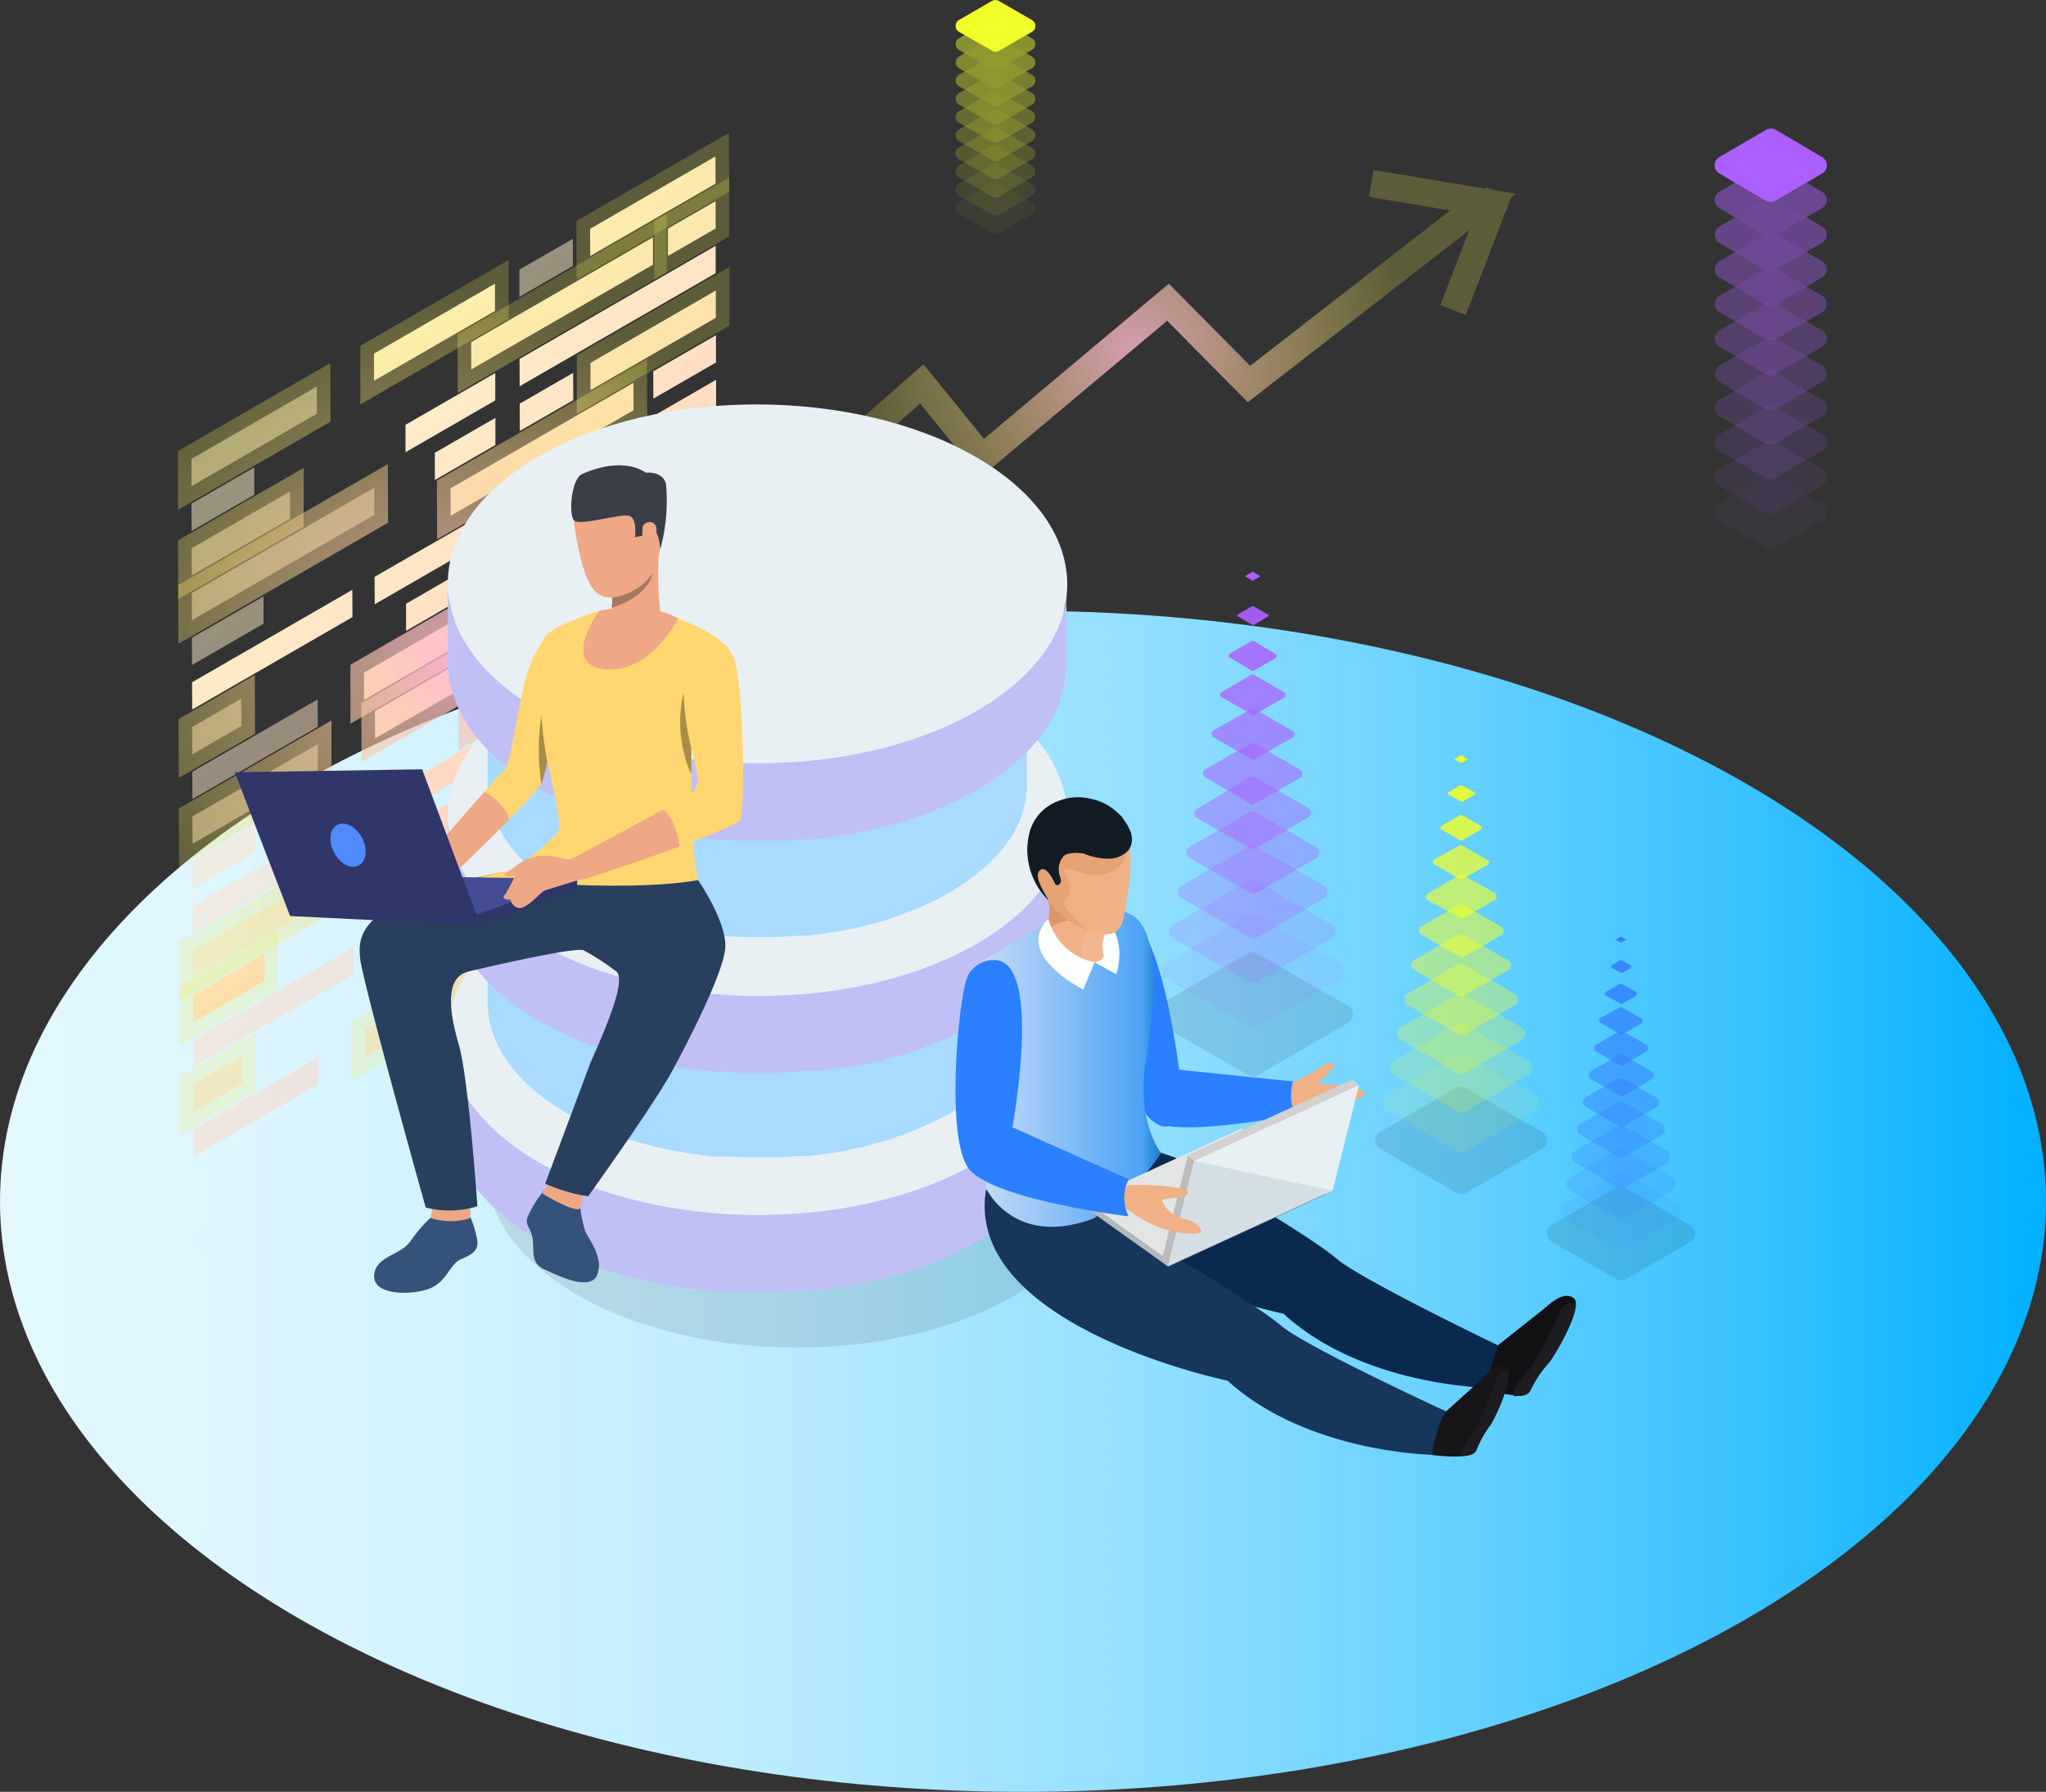<svg xmlns="http://www.w3.org/2000/svg" xmlns:xlink="http://www.w3.org/1999/xlink" viewBox="0 0 150 131.39"><rect x="0" y="0" width="150" height="131.39" fill="#333333" stroke="none"/><defs><style>.cls-1,.cls-2,.cls-73{fill:none;}.cls-2,.cls-73{stroke-width:2px;}.cls-2{stroke:url(#radial-gradient);}.cls-3{fill:url(#linear-gradient);}.cls-34,.cls-4{opacity:0.5;}.cls-5{opacity:0;}.cls-6{fill:#ab5fff;}.cls-7{opacity:0.09;}.cls-8{opacity:0.18;}.cls-9{opacity:0.27;}.cls-10{opacity:0.36;}.cls-11{opacity:0.45;}.cls-12{opacity:0.55;}.cls-13{opacity:0.64;}.cls-14{opacity:0.73;}.cls-15{opacity:0.82;}.cls-16{opacity:0.91;}.cls-17{fill:#f0ff2a;}.cls-18{fill:url(#linear-gradient-2);}.cls-19{fill:url(#linear-gradient-3);}.cls-20{fill:url(#linear-gradient-4);}.cls-21{fill:url(#linear-gradient-5);}.cls-22{fill:url(#linear-gradient-6);}.cls-23{fill:url(#linear-gradient-7);}.cls-24{fill:url(#linear-gradient-8);}.cls-25{fill:url(#linear-gradient-9);}.cls-26{fill:url(#linear-gradient-10);}.cls-27{fill:url(#linear-gradient-11);}.cls-28{fill:url(#linear-gradient-12);}.cls-29{fill:url(#linear-gradient-13);}.cls-30{fill:url(#linear-gradient-14);}.cls-31{fill:url(#linear-gradient-15);}.cls-32{fill:url(#linear-gradient-16);}.cls-33{fill:url(#linear-gradient-17);}.cls-34,.cls-80{isolation:isolate;}.cls-35{fill:url(#linear-gradient-18);}.cls-36{fill:url(#linear-gradient-19);}.cls-37{fill:url(#linear-gradient-20);}.cls-38{fill:url(#linear-gradient-21);}.cls-39{fill:url(#linear-gradient-22);}.cls-40{fill:url(#linear-gradient-23);}.cls-41{fill:url(#linear-gradient-24);}.cls-42{fill:url(#linear-gradient-25);}.cls-43{fill:url(#linear-gradient-26);}.cls-44{fill:url(#linear-gradient-27);}.cls-45{fill:url(#linear-gradient-28);}.cls-46{fill:url(#linear-gradient-29);}.cls-47{fill:url(#linear-gradient-30);}.cls-48{fill:url(#linear-gradient-31);}.cls-49{fill:url(#linear-gradient-32);}.cls-50{fill:url(#linear-gradient-33);}.cls-51{fill:url(#linear-gradient-34);}.cls-52{fill:url(#linear-gradient-35);}.cls-53{fill:url(#linear-gradient-36);}.cls-54{fill:url(#linear-gradient-37);}.cls-55{fill:url(#linear-gradient-38);}.cls-56{fill:url(#linear-gradient-39);}.cls-57{fill:url(#linear-gradient-40);}.cls-58{fill:url(#linear-gradient-41);}.cls-59{fill:url(#linear-gradient-42);}.cls-60{fill:url(#linear-gradient-43);}.cls-61{fill:url(#linear-gradient-44);}.cls-62{fill:url(#linear-gradient-45);}.cls-63{fill:url(#linear-gradient-46);}.cls-64{fill:url(#linear-gradient-47);}.cls-65{fill:url(#linear-gradient-48);}.cls-66{fill:url(#linear-gradient-49);}.cls-67{fill:url(#linear-gradient-50);}.cls-68{fill:url(#linear-gradient-51);}.cls-69{fill:url(#linear-gradient-52);}.cls-70{fill:url(#linear-gradient-53);}.cls-71{fill:url(#linear-gradient-54);}.cls-72{fill:url(#linear-gradient-55);}.cls-73{stroke:url(#radial-gradient-2);}.cls-74{opacity:0.1;}.cls-75{fill:#c0c0f6;}.cls-76{fill:#e9f0f4;}.cls-77{fill:url(#linear-gradient-56);}.cls-78{fill:url(#linear-gradient-57);}.cls-79{fill:#357fff;}.cls-81{clip-path:url(#clip-path);}.cls-82{fill:#b8387b;}.cls-83{fill:#0a1014;}.cls-84{fill:#111114;}.cls-85{fill:#09294f;}.cls-86{fill:#1d1d21;}.cls-87{fill:#161619;}.cls-88{fill:#2b80ff;}.cls-89{fill:#16365c;}.cls-90{fill:url(#linear-gradient-58);}.cls-91{fill:#feffff;}.cls-92{fill:#efb185;}.cls-93{fill:#dd9569;}.cls-94{fill:#f2b78f;}.cls-95{fill:#e6a376;}.cls-96{fill:#131c24;}.cls-97{fill:#b4b9bc;}.cls-98{fill:#7d8183;}.cls-99{fill:#e3e5e5;}.cls-100{fill:#bdbbbb;}.cls-101{fill:#d2d0d0;}.cls-102{fill:#d5dfe6;}.cls-103{fill:#35527a;}.cls-104{fill:#eea886;}.cls-105{fill:#ffd670;}.cls-106{fill:#293f5e;}.cls-107{fill:#3a3f47;}.cls-108{fill:#a77860;}.cls-109{fill:#a88d4a;}.cls-110{fill:#444c94;}.cls-111{fill:#303669;}.cls-112{fill:#518afa;}</style><radialGradient id="radial-gradient" cx="83.16" cy="350.28" r="20.01" gradientTransform="matrix(1, 0, 0, -1, 0, 376.27)" gradientUnits="userSpaceOnUse"><stop offset="0" stop-color="#ffb7d1" stop-opacity="0.8"/><stop offset="1" stop-color="#f2ec51" stop-opacity="0.22"/></radialGradient><linearGradient id="linear-gradient" y1="88.09" x2="150" y2="88.09" gradientUnits="userSpaceOnUse"><stop offset="0" stop-color="#e3f8ff"/><stop offset="0.11" stop-color="#def6ff"/><stop offset="0.24" stop-color="#d0f2ff"/><stop offset="0.39" stop-color="#b8eaff"/><stop offset="0.54" stop-color="#97e0ff"/><stop offset="0.69" stop-color="#6dd3ff"/><stop offset="0.85" stop-color="#3ac2ff"/><stop offset="1" stop-color="#00b0ff"/></linearGradient><linearGradient id="linear-gradient-2" x1="23.86" y1="29.56" x2="68.27" y2="69.19" gradientUnits="userSpaceOnUse"><stop offset="0" stop-color="#fff2c9"/><stop offset="1" stop-color="#ffb7bb"/></linearGradient><linearGradient id="linear-gradient-3" x1="18.94" y1="35.08" x2="63.35" y2="74.7" xlink:href="#linear-gradient-2"/><linearGradient id="linear-gradient-4" x1="16.14" y1="38.22" x2="60.55" y2="77.84" xlink:href="#linear-gradient-2"/><linearGradient id="linear-gradient-5" x1="13.23" y1="41.48" x2="57.64" y2="81.1" xlink:href="#linear-gradient-2"/><linearGradient id="linear-gradient-6" x1="23.8" y1="29.61" x2="68.23" y2="69.25" xlink:href="#linear-gradient-2"/><linearGradient id="linear-gradient-7" x1="18.46" y1="35.61" x2="62.87" y2="75.24" xlink:href="#linear-gradient-2"/><linearGradient id="linear-gradient-8" x1="18.1" y1="36.02" x2="62.51" y2="75.64" xlink:href="#linear-gradient-2"/><linearGradient id="linear-gradient-9" x1="16.23" y1="38.12" x2="60.64" y2="77.74" xlink:href="#linear-gradient-2"/><linearGradient id="linear-gradient-10" x1="23.54" y1="29.92" x2="67.95" y2="69.54" xlink:href="#linear-gradient-2"/><linearGradient id="linear-gradient-11" x1="13.74" y1="40.9" x2="58.16" y2="80.53" xlink:href="#linear-gradient-2"/><linearGradient id="linear-gradient-12" x1="22.2" y1="31.43" x2="66.6" y2="71.05" xlink:href="#linear-gradient-2"/><linearGradient id="linear-gradient-13" x1="14.59" y1="39.95" x2="59" y2="79.58" xlink:href="#linear-gradient-2"/><linearGradient id="linear-gradient-14" x1="17" y1="37.25" x2="61.41" y2="76.88" xlink:href="#linear-gradient-2"/><linearGradient id="linear-gradient-15" x1="21.08" y1="32.68" x2="65.49" y2="72.3" xlink:href="#linear-gradient-2"/><linearGradient id="linear-gradient-16" x1="18.33" y1="35.76" x2="62.74" y2="75.38" xlink:href="#linear-gradient-2"/><linearGradient id="linear-gradient-17" x1="21.87" y1="31.79" x2="66.28" y2="71.42" xlink:href="#linear-gradient-2"/><linearGradient id="linear-gradient-18" x1="29.14" y1="23.65" x2="73.55" y2="63.27" xlink:href="#linear-gradient-2"/><linearGradient id="linear-gradient-19" x1="28.68" y1="24.16" x2="73.09" y2="63.78" xlink:href="#linear-gradient-2"/><linearGradient id="linear-gradient-20" x1="29.12" y1="23.66" x2="73.54" y2="63.29" xlink:href="#linear-gradient-2"/><linearGradient id="linear-gradient-21" x1="31.93" y1="20.52" x2="76.34" y2="60.15" xlink:href="#linear-gradient-2"/><linearGradient id="linear-gradient-22" x1="26.22" y1="26.92" x2="70.63" y2="66.55" xlink:href="#linear-gradient-2"/><linearGradient id="linear-gradient-23" x1="36.85" y1="15" x2="81.27" y2="54.64" xlink:href="#linear-gradient-2"/><linearGradient id="linear-gradient-24" x1="36.8" y1="15.06" x2="81.21" y2="54.69" xlink:href="#linear-gradient-2"/><linearGradient id="linear-gradient-25" x1="31.45" y1="21.06" x2="75.85" y2="60.68" xlink:href="#linear-gradient-2"/><linearGradient id="linear-gradient-26" x1="42.12" y1="9.09" x2="86.55" y2="48.73" xlink:href="#linear-gradient-2"/><linearGradient id="linear-gradient-27" x1="31.09" y1="21.46" x2="75.51" y2="61.09" xlink:href="#linear-gradient-2"/><linearGradient id="linear-gradient-28" x1="29.22" y1="23.56" x2="73.64" y2="63.19" xlink:href="#linear-gradient-2"/><linearGradient id="linear-gradient-29" x1="36.53" y1="15.36" x2="80.94" y2="54.99" xlink:href="#linear-gradient-2"/><linearGradient id="linear-gradient-30" x1="41.67" y1="9.6" x2="86.08" y2="49.23" xlink:href="#linear-gradient-2"/><linearGradient id="linear-gradient-31" x1="26.73" y1="26.34" x2="71.14" y2="65.97" xlink:href="#linear-gradient-2"/><linearGradient id="linear-gradient-32" x1="35.18" y1="16.87" x2="79.6" y2="56.5" xlink:href="#linear-gradient-2"/><linearGradient id="linear-gradient-33" x1="27.58" y1="25.4" x2="72" y2="65.03" xlink:href="#linear-gradient-2"/><linearGradient id="linear-gradient-34" x1="29.99" y1="22.7" x2="74.4" y2="62.32" xlink:href="#linear-gradient-2"/><linearGradient id="linear-gradient-35" x1="35.96" y1="16" x2="80.37" y2="55.62" xlink:href="#linear-gradient-2"/><linearGradient id="linear-gradient-36" x1="16.36" y1="37.97" x2="60.77" y2="77.59" xlink:href="#linear-gradient-2"/><linearGradient id="linear-gradient-37" x1="12.4" y1="42.41" x2="56.81" y2="82.03" xlink:href="#linear-gradient-2"/><linearGradient id="linear-gradient-38" x1="16.99" y1="37.26" x2="61.4" y2="76.88" xlink:href="#linear-gradient-2"/><linearGradient id="linear-gradient-39" x1="17.03" y1="37.22" x2="61.46" y2="76.85" xlink:href="#linear-gradient-2"/><linearGradient id="linear-gradient-40" x1="20.33" y1="33.52" x2="64.74" y2="73.14" xlink:href="#linear-gradient-2"/><linearGradient id="linear-gradient-41" x1="8.09" y1="47.24" x2="52.5" y2="86.86" xlink:href="#linear-gradient-2"/><linearGradient id="linear-gradient-42" x1="5.34" y1="50.32" x2="49.75" y2="89.94" xlink:href="#linear-gradient-2"/><linearGradient id="linear-gradient-43" x1="8.88" y1="46.35" x2="53.29" y2="85.98" xlink:href="#linear-gradient-2"/><linearGradient id="linear-gradient-44" x1="4" y1="51.82" x2="48.42" y2="91.44" xlink:href="#linear-gradient-2"/><linearGradient id="linear-gradient-45" x1="4.05" y1="51.77" x2="48.45" y2="91.39" xlink:href="#linear-gradient-2"/><linearGradient id="linear-gradient-46" x1="7.35" y1="48.07" x2="51.75" y2="87.69" xlink:href="#linear-gradient-2"/><linearGradient id="linear-gradient-47" x1="8.97" y1="46.26" x2="53.37" y2="85.88" xlink:href="#linear-gradient-2"/><linearGradient id="linear-gradient-48" x1="8.55" y1="46.72" x2="52.96" y2="86.34" xlink:href="#linear-gradient-2"/><linearGradient id="linear-gradient-49" x1="13.15" y1="41.57" x2="57.56" y2="81.19" xlink:href="#linear-gradient-2"/><linearGradient id="linear-gradient-50" x1="22.98" y1="30.56" x2="67.37" y2="70.17" xlink:href="#linear-gradient-2"/><linearGradient id="linear-gradient-51" x1="3.38" y1="52.53" x2="47.78" y2="92.14" xlink:href="#linear-gradient-2"/><linearGradient id="linear-gradient-52" x1="-0.59" y1="56.97" x2="43.81" y2="96.59" xlink:href="#linear-gradient-2"/><linearGradient id="linear-gradient-53" x1="-4.02" y1="60.81" x2="40.39" y2="100.44" xlink:href="#linear-gradient-2"/><linearGradient id="linear-gradient-54" x1="-4.45" y1="61.27" x2="39.98" y2="100.91" xlink:href="#linear-gradient-2"/><linearGradient id="linear-gradient-55" x1="0.16" y1="56.13" x2="44.57" y2="95.75" xlink:href="#linear-gradient-2"/><radialGradient id="radial-gradient-2" cx="33.44" cy="48.14" r="26.63" gradientTransform="matrix(1, 0, 0, 1, 0, 0)" xlink:href="#radial-gradient"/><linearGradient id="linear-gradient-56" x1="55.79" y1="71.73" x2="57.99" y2="90.75" gradientUnits="userSpaceOnUse"><stop offset="0.75" stop-color="#a9daff"/><stop offset="1" stop-color="#f3faff"/></linearGradient><linearGradient id="linear-gradient-57" x1="55.41" y1="52.77" x2="60.11" y2="76.4" xlink:href="#linear-gradient-56"/><clipPath id="clip-path"><path class="cls-1" d="M75.07,95V94h0Z"/></clipPath><linearGradient id="linear-gradient-58" x1="71.2" y1="78.34" x2="85.14" y2="78.34" gradientUnits="userSpaceOnUse"><stop offset="0" stop-color="#cddef7"/><stop offset="0.55" stop-color="#7fbaf6"/><stop offset="0.9" stop-color="#4ca3f5"/><stop offset="1" stop-color="#147cc9"/></linearGradient></defs><title>3Asset 10</title><g id="Layer_2" data-name="Layer 2"><g id="Layer_1-2" data-name="Layer 1"><path class="cls-2" d="M55.48,38.77l12.1-10.62L72,33.6,85.63,22.16l5.94,6,17.16-13.34-8.2-1.37m6,9.28,3.33-8.64"/><ellipse class="cls-3" cx="75" cy="88.09" rx="75" ry="43.3"/><g class="cls-4"><g class="cls-5"><path class="cls-6" d="M126.06,40.69l3.39,2a.7.7,0,0,0,.7,0l3.43-2a.69.69,0,0,0,0-1.2l-3.4-2a.71.71,0,0,0-.69,0l-3.43,2A.69.69,0,0,0,126.06,40.69Z"/></g><g class="cls-7"><path class="cls-6" d="M126.06,38.15l3.39,2a.68.68,0,0,0,.7,0l3.43-2a.69.69,0,0,0,0-1.19l-3.4-2a.66.66,0,0,0-.69,0l-3.43,2A.69.69,0,0,0,126.06,38.15Z"/></g><g class="cls-8"><path class="cls-6" d="M126.06,35.6l3.39,2a.73.73,0,0,0,.7,0l3.43-2a.69.69,0,0,0,0-1.2l-3.4-2a.66.66,0,0,0-.69,0l-3.43,2A.69.69,0,0,0,126.06,35.6Z"/></g><g class="cls-9"><path class="cls-6" d="M126.06,33.06l3.39,2a.73.73,0,0,0,.7,0l3.43-2a.69.69,0,0,0,0-1.2l-3.4-2a.68.68,0,0,0-.69,0l-3.43,2A.69.69,0,0,0,126.06,33.06Z"/></g><g class="cls-10"><path class="cls-6" d="M126.06,30.52l3.39,2a.7.7,0,0,0,.7,0l3.43-2a.69.69,0,0,0,0-1.2l-3.4-2a.71.71,0,0,0-.69,0l-3.43,2A.69.69,0,0,0,126.06,30.52Z"/></g><g class="cls-11"><path class="cls-6" d="M126.06,28l3.39,2a.68.68,0,0,0,.7,0l3.43-2a.69.69,0,0,0,0-1.19l-3.4-2a.66.66,0,0,0-.69,0l-3.43,2A.69.69,0,0,0,126.06,28Z"/></g><g class="cls-12"><path class="cls-6" d="M126.06,25.43l3.39,2a.73.73,0,0,0,.7,0l3.43-2a.69.69,0,0,0,0-1.2l-3.4-2a.66.66,0,0,0-.69,0l-3.43,2A.69.69,0,0,0,126.06,25.43Z"/></g><g class="cls-13"><path class="cls-6" d="M126.06,22.89l3.39,2a.73.73,0,0,0,.7,0l3.43-2a.69.69,0,0,0,0-1.2l-3.4-2a.71.71,0,0,0-.69,0l-3.43,2A.69.69,0,0,0,126.06,22.89Z"/></g><g class="cls-14"><path class="cls-6" d="M126.06,20.35l3.39,2a.7.7,0,0,0,.7,0l3.43-2a.69.69,0,0,0,0-1.2l-3.4-2a.71.71,0,0,0-.69,0l-3.43,2A.69.69,0,0,0,126.06,20.35Z"/></g><g class="cls-15"><path class="cls-6" d="M126.06,17.81l3.39,2a.68.68,0,0,0,.7,0l3.43-2a.69.69,0,0,0,0-1.2l-3.4-2a.66.66,0,0,0-.69,0l-3.43,2A.69.69,0,0,0,126.06,17.81Z"/></g><g class="cls-16"><path class="cls-6" d="M126.06,15.26l3.39,2a.73.73,0,0,0,.7,0l3.43-2a.69.69,0,0,0,0-1.2l-3.4-2a.66.66,0,0,0-.69,0l-3.43,2A.69.69,0,0,0,126.06,15.26Z"/></g><path class="cls-6" d="M126.06,12.72l3.39,2a.7.7,0,0,0,.7,0l3.43-2a.69.69,0,0,0,0-1.2l-3.4-2a.71.71,0,0,0-.69,0l-3.43,2A.69.69,0,0,0,126.06,12.72Z"/></g><path class="cls-6" d="M126.06,12.72l3.39,2a.7.7,0,0,0,.7,0l3.43-2a.69.69,0,0,0,0-1.2l-3.4-2a.71.71,0,0,0-.69,0l-3.43,2A.69.69,0,0,0,126.06,12.72Z"/><g class="cls-4"><g class="cls-5"><path class="cls-17" d="M75.66,17l-2.42,1.41a.48.48,0,0,1-.49,0L70.31,17a.49.49,0,0,1,0-.85l2.42-1.41a.48.48,0,0,1,.49,0l2.44,1.41A.49.49,0,0,1,75.66,17Z"/></g><g class="cls-7"><path class="cls-17" d="M75.66,15.68l-2.42,1.41a.48.48,0,0,1-.49,0l-2.44-1.41a.49.49,0,0,1,0-.85l2.42-1.41a.53.53,0,0,1,.49,0l2.44,1.41A.49.49,0,0,1,75.66,15.68Z"/></g><g class="cls-8"><path class="cls-17" d="M75.66,14.35l-2.42,1.4a.5.5,0,0,1-.49,0l-2.44-1.41a.5.5,0,0,1,0-.86l2.42-1.4a.48.48,0,0,1,.49,0l2.44,1.41A.49.49,0,0,1,75.66,14.35Z"/></g><g class="cls-9"><path class="cls-17" d="M75.66,13l-2.42,1.41a.48.48,0,0,1-.49,0L70.31,13a.49.49,0,0,1,0-.85l2.42-1.41a.48.48,0,0,1,.49,0l2.44,1.41A.49.49,0,0,1,75.66,13Z"/></g><g class="cls-10"><path class="cls-17" d="M75.66,11.68l-2.42,1.4a.48.48,0,0,1-.49,0l-2.44-1.4a.5.5,0,0,1,0-.86l2.42-1.4a.48.48,0,0,1,.49,0l2.44,1.41A.49.49,0,0,1,75.66,11.68Z"/></g><g class="cls-11"><path class="cls-17" d="M75.66,10.34l-2.42,1.41a.48.48,0,0,1-.49,0l-2.44-1.41a.49.49,0,0,1,0-.85l2.42-1.41a.48.48,0,0,1,.49,0l2.44,1.41A.49.49,0,0,1,75.66,10.34Z"/></g><g class="cls-12"><path class="cls-17" d="M75.66,9l-2.42,1.4a.48.48,0,0,1-.49,0L70.31,9a.49.49,0,0,1,0-.85l2.42-1.4a.5.5,0,0,1,.49,0l2.44,1.41A.5.5,0,0,1,75.66,9Z"/></g><g class="cls-13"><path class="cls-17" d="M75.66,7.67,73.24,9.08a.53.53,0,0,1-.49,0L70.31,7.67a.49.49,0,0,1,0-.85l2.42-1.41a.48.48,0,0,1,.49,0l2.44,1.41A.49.49,0,0,1,75.66,7.67Z"/></g><g class="cls-14"><path class="cls-17" d="M75.66,6.33,73.24,7.74a.48.48,0,0,1-.49,0L70.31,6.33a.49.49,0,0,1,0-.85l2.42-1.41a.5.5,0,0,1,.49,0l2.44,1.41A.49.49,0,0,1,75.66,6.33Z"/></g><g class="cls-15"><path class="cls-17" d="M75.66,5,73.24,6.4a.48.48,0,0,1-.49,0L70.31,5a.5.5,0,0,1,0-.86l2.42-1.4a.48.48,0,0,1,.49,0l2.44,1.41A.49.49,0,0,1,75.66,5Z"/></g><g class="cls-16"><path class="cls-17" d="M75.66,3.66,73.24,5.07a.48.48,0,0,1-.49,0L70.31,3.66a.49.49,0,0,1,0-.85L72.73,1.4a.48.48,0,0,1,.49,0l2.44,1.41A.49.49,0,0,1,75.66,3.66Z"/></g><path class="cls-17" d="M75.66,2.33l-2.42,1.4a.48.48,0,0,1-.49,0l-2.44-1.4a.5.5,0,0,1,0-.86L72.73.07a.48.48,0,0,1,.49,0l2.44,1.4A.5.5,0,0,1,75.66,2.33Z"/></g><path class="cls-17" d="M75.66,2.33l-2.42,1.4a.5.5,0,0,1-.49,0L70.31,2.33a.5.5,0,0,1,0-.86L72.73.07a.48.48,0,0,1,.49,0l2.44,1.41A.49.49,0,0,1,75.66,2.33Z"/><g class="cls-4"><polygon class="cls-18" points="47.97 53.45 47.97 55.45 52.57 52.79 52.56 50.8 47.97 53.45"/></g><polygon class="cls-19" points="43.39 62.65 43.4 64.66 52.59 59.35 52.58 57.34 43.39 62.65"/><polygon class="cls-20" points="40.17 67.79 40.18 69.79 52.6 62.62 52.59 60.63 40.17 67.79"/><polygon class="cls-21" points="38.21 65.64 38.21 67.65 42.13 65.39 42.13 63.38 38.21 65.64"/><polygon class="cls-22" points="43.36 52.82 43.37 54.82 52.56 49.52 52.55 47.51 43.36 52.82"/><polygon class="cls-23" points="37.61 62.7 37.62 64.7 52.58 56.06 52.57 54.07 37.61 62.7"/><polygon class="cls-24" points="38.18 55.81 38.19 57.82 42.1 55.56 42.1 53.55 38.18 55.81"/><polygon class="cls-25" points="33.11 62.03 33.11 64.02 46.52 56.28 46.51 54.29 33.11 62.03"/><polygon class="cls-26" points="38.17 52.54 38.17 54.53 52.55 46.23 52.54 44.24 38.17 52.54"/><polygon class="cls-27" points="31.95 59.41 31.96 61.41 36.4 58.85 36.39 56.84 31.95 59.41"/><polygon class="cls-28" points="34.62 51.31 34.62 53.3 47.95 45.61 47.94 43.62 34.62 51.31"/><polygon class="cls-29" points="29.8 57.37 29.81 59.37 36.39 55.57 36.38 53.57 29.8 57.37"/><polygon class="cls-30" points="27.49 52.14 27.5 54.14 36.37 49.02 36.36 47.01 27.49 52.14"/><polygon class="cls-31" points="29.77 44.27 29.77 46.26 36.35 42.46 36.34 40.47 29.77 44.27"/><polygon class="cls-32" points="26.69 49.32 26.69 51.33 36.36 45.74 36.35 43.74 26.69 49.32"/><polygon class="cls-33" points="27.46 42.3 27.47 44.31 36.34 39.19 36.34 37.18 27.46 42.3"/><g class="cls-34"><polygon class="cls-35" points="49.04 42.98 49.05 44.98 52.54 42.96 52.53 40.97 49.04 42.98"/><polygon class="cls-36" points="43.34 42.99 43.34 44.99 52.53 39.69 52.52 37.68 43.34 42.99"/><polygon class="cls-37" points="40.1 41.58 40.11 43.58 52.52 36.41 52.52 34.41 40.1 41.58"/></g><g class="cls-4"><polygon class="cls-38" points="43.32 36.44 43.32 38.44 52.51 33.13 52.51 31.14 43.32 36.44"/></g><g class="cls-4"><polygon class="cls-39" points="38.13 39.43 38.14 41.43 42.06 39.17 42.05 37.17 38.13 39.43"/></g><polygon class="cls-40" points="47.89 27.23 47.9 29.23 52.49 26.58 52.49 24.58 47.89 27.23"/><polygon class="cls-41" points="43.29 26.61 43.29 28.61 52.48 23.3 52.48 21.3 43.29 26.61"/><polygon class="cls-42" points="37.54 36.49 37.55 38.49 52.5 29.86 52.5 27.85 37.54 36.49"/><polygon class="cls-43" points="48.97 16.76 48.97 18.77 52.47 16.75 52.46 14.75 48.97 16.76"/><polygon class="cls-44" points="38.1 29.6 38.11 31.6 42.03 29.34 42.02 27.34 38.1 29.6"/><polygon class="cls-45" points="33.03 35.81 33.04 37.82 46.45 30.08 46.44 28.07 33.03 35.81"/><polygon class="cls-46" points="38.09 26.32 38.1 28.32 52.47 20.03 52.47 18.02 38.09 26.32"/><polygon class="cls-47" points="43.26 16.78 43.27 18.77 52.46 13.47 52.45 11.47 43.26 16.78"/><polygon class="cls-48" points="31.88 33.2 31.88 35.2 36.32 32.63 36.32 30.64 31.88 33.2"/><polygon class="cls-49" points="34.54 25.09 34.55 27.09 47.87 19.41 47.87 17.4 34.54 25.09"/><polygon class="cls-50" points="29.73 31.15 29.73 33.16 36.31 29.36 36.31 27.35 29.73 31.15"/><polygon class="cls-51" points="27.42 25.93 27.42 27.92 36.29 22.8 36.29 20.8 27.42 25.93"/><g class="cls-4"><polygon class="cls-52" points="38.08 19.77 38.08 21.77 42 19.5 42 17.51 38.08 19.77"/></g><g class="cls-4"><polygon class="cls-53" points="14.05 40.2 14.06 42.2 21.26 38.05 21.26 36.04 14.05 40.2"/></g><g class="cls-4"><polygon class="cls-54" points="14.07 46.76 14.08 48.76 19.32 45.73 19.32 43.73 14.07 46.76"/></g><g class="cls-4"><polygon class="cls-55" points="14.06 43.48 14.07 45.48 27.45 37.75 27.44 35.76 14.06 43.48"/></g><g class="cls-4"><polygon class="cls-56" points="14.04 36.93 14.05 38.93 18.64 36.28 18.64 34.27 14.04 36.93"/></g><g class="cls-4"><polygon class="cls-57" points="14.04 33.65 14.04 35.65 23.23 30.34 23.22 28.35 14.04 33.65"/></g><g class="cls-34"><polygon class="cls-58" points="29.84 70.47 29.85 72.48 36.42 68.68 36.42 66.67 29.84 70.47"/><polygon class="cls-59" points="26.76 75.54 26.77 77.53 36.43 71.95 36.43 69.96 26.76 75.54"/><polygon class="cls-60" points="27.54 68.52 27.54 70.52 36.42 65.4 36.41 63.4 27.54 68.52"/></g><g class="cls-4"><polygon class="cls-61" points="14.14 69.69 14.14 71.7 27.52 63.97 27.52 61.97 14.14 69.69"/></g><g class="cls-4"><polygon class="cls-62" points="14.12 63.14 14.13 65.14 18.72 62.49 18.71 60.49 14.12 63.14"/></g><g class="cls-34"><polygon class="cls-63" points="14.11 59.86 14.12 61.87 23.3 56.56 23.3 54.56 14.11 59.86"/><polygon class="cls-64" points="14.1 56.59 14.11 58.59 23.3 53.29 23.29 51.28 14.1 56.59"/><polygon class="cls-65" points="14.09 53.31 14.1 55.31 17.7 53.23 17.69 51.23 14.09 53.31"/></g><polygon class="cls-66" points="14.08 50.03 14.09 52.03 25.84 45.25 25.83 43.25 14.08 50.03"/><g class="cls-4"><polygon class="cls-67" points="38.15 45.98 38.16 47.99 42.08 45.72 42.07 43.72 38.15 45.98"/></g><g class="cls-4"><polygon class="cls-68" points="14.13 66.42 14.13 68.41 21.34 64.25 21.33 62.26 14.13 66.42"/></g><polygon class="cls-69" points="14.15 72.97 14.15 74.97 19.4 71.94 19.39 69.95 14.15 72.97"/><g class="cls-34"><polygon class="cls-70" points="14.18 82.8 14.18 84.8 23.37 79.5 23.36 77.5 14.18 82.8"/><polygon class="cls-71" points="14.17 79.52 14.17 81.53 17.77 79.45 17.77 77.44 14.17 79.52"/><polygon class="cls-72" points="14.16 76.25 14.16 78.25 25.91 71.46 25.9 69.47 14.16 76.25"/></g><polygon class="cls-73" points="47.97 53.45 47.97 55.45 52.57 52.79 52.56 50.8 47.97 53.45"/><polygon class="cls-73" points="43.39 62.65 43.4 64.66 52.59 59.35 52.58 57.34 43.39 62.65"/><polygon class="cls-73" points="40.17 67.79 40.18 69.79 52.6 62.62 52.59 60.63 40.17 67.79"/><polygon class="cls-73" points="38.21 65.64 38.21 67.65 42.13 65.39 42.13 63.38 38.21 65.64"/><polygon class="cls-73" points="43.36 52.82 43.37 54.82 52.56 49.52 52.55 47.51 43.36 52.82"/><polygon class="cls-73" points="37.61 62.7 37.62 64.7 52.58 56.06 52.57 54.07 37.61 62.7"/><polygon class="cls-73" points="38.18 55.81 38.19 57.82 42.1 55.56 42.1 53.55 38.18 55.81"/><polygon class="cls-73" points="33.11 62.03 33.11 64.02 46.52 56.28 46.51 54.29 33.11 62.03"/><polygon class="cls-73" points="38.17 52.54 38.17 54.53 52.55 46.23 52.54 44.24 38.17 52.54"/><polygon class="cls-73" points="31.95 59.41 31.96 61.41 36.4 58.85 36.39 56.84 31.95 59.41"/><polygon class="cls-73" points="34.62 51.31 34.62 53.3 47.95 45.61 47.94 43.62 34.62 51.31"/><polygon class="cls-73" points="29.8 57.37 29.81 59.37 36.39 55.57 36.38 53.57 29.8 57.37"/><polygon class="cls-73" points="27.49 52.14 27.5 54.14 36.37 49.02 36.36 47.01 27.49 52.14"/><polygon class="cls-73" points="29.77 44.27 29.77 46.26 36.35 42.46 36.34 40.47 29.77 44.27"/><polygon class="cls-73" points="26.69 49.32 26.69 51.33 36.36 45.74 36.35 43.74 26.69 49.32"/><polygon class="cls-73" points="27.46 42.3 27.47 44.31 36.34 39.19 36.34 37.18 27.46 42.3"/><polygon class="cls-73" points="49.04 42.98 49.05 44.98 52.54 42.96 52.53 40.97 49.04 42.98"/><polygon class="cls-73" points="43.34 42.99 43.34 44.99 52.53 39.69 52.52 37.68 43.34 42.99"/><polygon class="cls-73" points="40.1 41.58 40.11 43.58 52.52 36.41 52.52 34.41 40.1 41.58"/><polygon class="cls-73" points="43.32 36.44 43.32 38.44 52.51 33.13 52.51 31.14 43.32 36.44"/><polygon class="cls-73" points="38.13 39.43 38.14 41.43 42.06 39.17 42.05 37.17 38.13 39.43"/><polygon class="cls-73" points="47.89 27.23 47.9 29.23 52.49 26.58 52.49 24.58 47.89 27.23"/><polygon class="cls-73" points="43.29 26.61 43.29 28.61 52.48 23.3 52.48 21.3 43.29 26.61"/><polygon class="cls-73" points="37.54 36.49 37.55 38.49 52.5 29.86 52.5 27.85 37.54 36.49"/><polygon class="cls-73" points="48.97 16.76 48.97 18.77 52.47 16.75 52.46 14.75 48.97 16.76"/><polygon class="cls-73" points="38.1 29.6 38.11 31.6 42.03 29.34 42.02 27.34 38.1 29.6"/><polygon class="cls-73" points="33.03 35.81 33.04 37.82 46.45 30.08 46.44 28.07 33.03 35.81"/><polygon class="cls-73" points="38.09 26.32 38.1 28.32 52.47 20.03 52.47 18.02 38.09 26.32"/><polygon class="cls-73" points="43.26 16.78 43.27 18.77 52.46 13.47 52.45 11.47 43.26 16.78"/><polygon class="cls-73" points="31.88 33.2 31.88 35.2 36.32 32.63 36.32 30.64 31.88 33.2"/><polygon class="cls-73" points="34.54 25.09 34.55 27.09 47.87 19.41 47.87 17.4 34.54 25.09"/><polygon class="cls-73" points="29.73 31.15 29.73 33.16 36.31 29.36 36.31 27.35 29.73 31.15"/><polygon class="cls-73" points="27.42 25.93 27.42 27.92 36.29 22.8 36.29 20.8 27.42 25.93"/><polygon class="cls-73" points="38.08 19.77 38.08 21.77 42 19.5 42 17.51 38.08 19.77"/><polygon class="cls-73" points="14.05 40.2 14.06 42.2 21.26 38.05 21.26 36.04 14.05 40.2"/><polygon class="cls-73" points="14.07 46.76 14.08 48.76 19.32 45.73 19.32 43.73 14.07 46.76"/><polygon class="cls-73" points="14.06 43.48 14.07 45.48 27.45 37.75 27.44 35.76 14.06 43.48"/><polygon class="cls-73" points="14.04 36.93 14.05 38.93 18.64 36.28 18.64 34.27 14.04 36.93"/><polygon class="cls-73" points="14.04 33.65 14.04 35.65 23.23 30.34 23.22 28.35 14.04 33.65"/><polygon class="cls-73" points="29.84 70.47 29.85 72.48 36.42 68.68 36.42 66.67 29.84 70.47"/><polygon class="cls-73" points="26.76 75.54 26.77 77.53 36.43 71.95 36.43 69.96 26.76 75.54"/><polygon class="cls-73" points="27.54 68.52 27.54 70.52 36.42 65.4 36.41 63.4 27.54 68.52"/><polygon class="cls-73" points="14.14 69.69 14.14 71.7 27.52 63.97 27.52 61.97 14.14 69.69"/><polygon class="cls-73" points="14.12 63.14 14.13 65.14 18.72 62.49 18.71 60.49 14.12 63.14"/><polygon class="cls-73" points="14.11 59.86 14.12 61.87 23.3 56.56 23.3 54.56 14.11 59.86"/><polygon class="cls-73" points="14.1 56.59 14.11 58.59 23.3 53.29 23.29 51.28 14.1 56.59"/><polygon class="cls-73" points="14.09 53.31 14.1 55.31 17.7 53.23 17.69 51.23 14.09 53.31"/><polygon class="cls-73" points="14.08 50.03 14.09 52.03 25.84 45.25 25.83 43.25 14.08 50.03"/><polygon class="cls-73" points="38.15 45.98 38.16 47.99 42.08 45.72 42.07 43.72 38.15 45.98"/><polygon class="cls-73" points="14.13 66.42 14.13 68.41 21.34 64.25 21.33 62.26 14.13 66.42"/><polygon class="cls-73" points="14.15 72.97 14.15 74.97 19.4 71.94 19.39 69.95 14.15 72.97"/><polygon class="cls-73" points="14.18 82.8 14.18 84.8 23.37 79.5 23.36 77.5 14.18 82.8"/><polygon class="cls-73" points="14.17 79.52 14.17 81.53 17.77 79.45 17.77 77.44 14.17 79.52"/><polygon class="cls-73" points="14.16 76.25 14.16 78.25 25.91 71.46 25.9 69.47 14.16 76.25"/><g class="cls-74"><path d="M74.36,76.35c8.89,5.14,8.93,13.47.09,18.61s-23.21,5.13-32.1,0-9-13.47-.12-18.61S65.46,71.22,74.36,76.35Z"/></g><path class="cls-75" d="M78.15,77.17l0,.16A4.85,4.85,0,0,1,78,78a5.27,5.27,0,0,1-.19.68,9.63,9.63,0,0,1-.42,1l-.09.17a10.66,10.66,0,0,1-.64,1.06l-.1.14c-.23.32-.48.63-.75.94l-.15.17c-.29.32-.62.63-1,.94s-.47.39-.71.58-.4.34-.63.5-.54.37-.83.55-.54.37-.85.55c-.49.28-1,.55-1.53.8l-.42.2c-.47.22-1,.42-1.44.62l-.21.08c-.53.2-1.07.38-1.62.55-.39.13-.78.23-1.18.34s-.58.17-.88.24l-1.31.28-.85.17-.43.07-1.53.22-.49,0c-.29,0-.59,0-.88.08-.52,0-1,.08-1.55.1-.33,0-.67,0-1,0H55.1l-1.05,0L52.91,89l-1.06-.09-1.13-.13-1-.14-1.18-.21-1-.2c-.47-.1-.92-.22-1.38-.34-.31-.08-.62-.15-.92-.24l-.47-.15c-.47-.15-.93-.3-1.38-.47l-.4-.15c-.41-.15-.8-.33-1.19-.5l-.6-.26c-.58-.28-1.13-.56-1.67-.87-4.47-2.59-6.71-6-6.7-9.36V81.6c0,3.39,2.22,6.78,6.7,9.37.53.3,1.09.59,1.66.86.2.1.41.18.61.27l1,.44.18.06.4.15c.46.17.91.32,1.38.47l.48.15.32.1.58.14,1.41.35c.13,0,.25.06.38.09l.56.1,1.21.2c.16,0,.32.07.48.09l.54.06c.37,0,.74.09,1.12.12l.55.07.51,0q.57,0,1.14.06l.59,0h.46c.41,0,.83,0,1.24,0h.62l.37,0c.51,0,1-.06,1.51-.1l.65,0,.19,0c.87-.09,1.73-.21,2.57-.36l.14,0c.25,0,.49-.11.74-.16.42-.08.83-.16,1.24-.26s.59-.16.88-.24.8-.21,1.19-.34l.24-.07q.7-.23,1.38-.48l.2-.09c.5-.19,1-.4,1.45-.61l.42-.2c.52-.25,1-.52,1.53-.8l.27-.17c.21-.12.39-.26.58-.38s.57-.36.83-.55l.62-.5c.25-.19.49-.38.71-.58l.14-.12a10.42,10.42,0,0,0,.81-.82l.15-.17c.15-.17.31-.35.44-.52l.31-.42.11-.15c.18-.26.35-.52.5-.79,0-.08.09-.17.14-.26s.06-.11.08-.17a5.93,5.93,0,0,0,.38-.86s0-.09.05-.14c.07-.22.13-.44.19-.67s.1-.31.13-.46,0-.09,0-.13c0-.23.05-.47.07-.71s0-.31.06-.47v-.2l0-5.72A7.68,7.68,0,0,1,78.15,77.17Z"/><path class="cls-76" d="M71.54,66.64c8.9,5.13,8.95,13.46.11,18.6s-23.22,5.13-32.12,0-8.94-13.47-.1-18.6S62.65,61.5,71.54,66.64Z"/><path class="cls-77" d="M69.51,57.19c-7.76-4.48-20.32-4.48-28,0-3.85,2.24-5.76,5.16-5.76,8.09v0l0,8.19c0,3,1.94,5.92,5.84,8.17.47.27,1,.52,1.45.76l.54.23.87.38.12,0q1,.41,2.13.72l.16.05c.16,0,.33.08.49.12.42.11.83.22,1.26.31l.32.08.49.09,1.05.18.42.07c.16,0,.32,0,.48.06l1,.11.49,0,.46,0c.33,0,.66,0,1,.06l.5,0c.14,0,.27,0,.4,0,.37,0,.74,0,1.11,0h.52l.32,0c.45,0,.89-.05,1.34-.09l.54,0,.17,0c.76-.08,1.51-.18,2.25-.31h.11l.67-.15c.36-.07.72-.14,1.07-.23l.79-.21,1-.28.23-.07.36-.14c.53-.18,1-.37,1.54-.58l.57-.25a20.4,20.4,0,0,0,1.87-.94l.24-.14.53-.36c.24-.15.47-.3.69-.46s.38-.29.57-.44.41-.33.6-.5l.12-.1c.26-.24.49-.48.72-.72l.12-.15c.13-.15.27-.3.39-.45s.18-.25.27-.37l.09-.13a7.28,7.28,0,0,0,.44-.69s0-.1.07-.15c.11-.2.2-.41.29-.62s.12-.23.17-.35a1,1,0,0,1,0-.12c.07-.2.12-.4.17-.6s.09-.27.12-.4,0-.07,0-.11c0-.2,0-.4.07-.6s0-.28,0-.43v-.17l0-8.18c0,.18,0,.37,0,.55C75.58,62.78,73.66,59.59,69.51,57.19Zm3.92,13.07c.15-.18.31-.36.45-.55l0,0C73.72,69.92,73.57,70.09,73.43,70.26Zm.75-1c.1-.16.2-.31.28-.47,0,0,0,0,0,0S74.27,69.07,74.18,69.22Zm.57-1.07c.07-.17.14-.33.2-.5v0C74.89,67.83,74.81,68,74.75,68.15ZM75.13,67c0-.17.09-.33.12-.5a0,0,0,0,0,0,0A4,4,0,0,1,75.13,67Zm-2,3.65v0c-.18.19-.39.38-.59.57A8.38,8.38,0,0,0,73.08,70.69Zm-1.77,1.59.33-.26h0Zm-.94.66h0c-.24.17-.48.33-.75.49C69.87,73.27,70.12,73.1,70.37,72.94ZM37.68,70.23c.11.14.21.28.33.41C37.89,70.51,37.79,70.37,37.68,70.23Zm-1.91-4.4a3.53,3.53,0,0,0,0,.56A3.53,3.53,0,0,1,35.77,65.83ZM36,67a4.39,4.39,0,0,0,.13.52A4.39,4.39,0,0,1,36,67Zm.38,1.12c.07.16.13.32.21.48C36.47,68.4,36.41,68.24,36.34,68.08Zm.57,1.09c.1.15.17.3.27.45C37.08,69.47,37,69.32,36.91,69.17Zm3.29,3.38c-.12-.08-.23-.18-.35-.27C40,72.37,40.08,72.47,40.2,72.55ZM39,71.62l-.37-.36Z"/><path class="cls-75" d="M78.15,61.1l0,.16a4.61,4.61,0,0,1-.16.64c-.06.23-.11.46-.19.68a9.63,9.63,0,0,1-.42,1l-.09.17q-.29.52-.63,1l-.12.16c-.22.31-.47.62-.74.93l-.15.17c-.29.32-.62.63-1,.94s-.46.39-.7.58-.41.34-.63.5l-.81.54c-.29.19-.56.38-.87.56-.5.29-1,.55-1.54.81l-.41.19c-.47.22-1,.43-1.46.62l-.19.08c-.53.2-1.07.38-1.63.56-.38.12-.78.22-1.17.33s-.59.17-.89.24-.84.19-1.27.27l-.84.17q-1.28.22-2.58.36l-.83.07c-.5,0-1,.08-1.51.1-.33,0-.67,0-1,0H55.11c-.36,0-.71,0-1.07,0l-1.12,0-1.08-.09-1.11-.13c-.34,0-.69-.09-1-.15l-1.2-.2-.94-.19c-.47-.11-.93-.22-1.39-.35l-.94-.24-.46-.15c-.47-.15-.92-.3-1.38-.47l-.4-.15c-.4-.15-.79-.33-1.17-.5L41.19,70c-.57-.27-1.12-.56-1.66-.86-4.48-2.59-6.71-6-6.7-9.37l0,5.73c0,3.39,2.23,6.78,6.71,9.36.53.31,1.09.6,1.66.88l.58.25c.34.15.68.31,1,.44l.18.07.41.15c.45.16.9.32,1.36.46l.5.16.31.1.56.13c.48.13,1,.25,1.44.35l.37.1c.19,0,.38.06.57.09.39.08.79.15,1.19.21l.49.09.54.06,1.14.13c.18,0,.35,0,.53.06l.49,0q.59,0,1.17.06l.58,0c.15,0,.31,0,.46,0,.42,0,.83,0,1.24,0h.62l.37,0c.52,0,1-.06,1.56-.11.2,0,.4,0,.59,0l.28,0,.49-.06c.52-.06,1.05-.13,1.57-.22l.36,0,.2,0c.26,0,.5-.11.75-.16.42-.08.83-.16,1.23-.26s.59-.16.89-.24.79-.21,1.18-.34l.25-.07c.46-.15.92-.31,1.37-.48l.22-.09c.48-.19,1-.39,1.43-.61l.42-.2c.53-.25,1-.52,1.53-.8l.28-.17c.2-.12.37-.25.57-.38s.57-.36.83-.56.43-.33.64-.49.48-.38.69-.58l.14-.12a10.57,10.57,0,0,0,.82-.82l.15-.17c.15-.17.31-.35.44-.52s.21-.28.31-.43a.71.71,0,0,0,.1-.14,7.56,7.56,0,0,0,.51-.79l.14-.27s0-.1.08-.16a7.26,7.26,0,0,0,.38-.86s0-.1.05-.15q.1-.33.18-.66a3.64,3.64,0,0,0,.14-.47.49.49,0,0,0,0-.12,5.71,5.71,0,0,0,.08-.71c0-.16,0-.31.06-.47v-.2l0-5.73A7.46,7.46,0,0,1,78.15,61.1Z"/><path class="cls-76" d="M71.54,50.57c8.9,5.14,8.95,13.47.11,18.61s-23.22,5.13-32.12,0-8.94-13.47-.1-18.6S62.65,45.44,71.54,50.57Z"/><path class="cls-78" d="M69.51,41.13c-7.76-4.48-20.32-4.48-28,0-3.85,2.23-5.76,5.16-5.76,8.09v0l0,8.19c0,2.95,1.94,5.92,5.84,8.17.47.27,1,.52,1.46.76l.53.23c.29.13.57.26.87.38l.11,0c.69.27,1.4.5,2.13.72l.17,0,.51.13c.41.11.82.21,1.24.3l.32.08.48.08,1.07.19.41.07.47,0c.33.05.66.08,1,.12l.47,0,.44,0,1,.06.49,0h1.51c.17,0,.35,0,.52,0l.32,0,1.35-.09.53,0,.17,0c.76-.08,1.51-.18,2.25-.31l.11,0,.65-.14c.37-.07.73-.14,1.09-.23l.78-.21c.34-.09.68-.18,1-.29l.23-.06.36-.14c.52-.18,1-.37,1.54-.58l.57-.25a20.4,20.4,0,0,0,1.87-.94l.24-.14.53-.36c.24-.15.47-.3.69-.46s.38-.29.56-.44.42-.33.61-.5l.12-.1c.26-.24.49-.48.71-.72l.13-.15a5.58,5.58,0,0,0,.39-.46c.1-.12.18-.24.27-.36l.09-.13c.16-.23.31-.46.44-.69,0,0,0-.1.07-.15.11-.2.2-.41.29-.62s.12-.24.17-.36l0-.12a5.72,5.72,0,0,0,.17-.59c0-.13.09-.27.12-.4s0-.07,0-.11c0-.2,0-.4.07-.6s0-.28,0-.43v-.17l0-8.18c0,.18,0,.36,0,.55C75.58,46.72,73.66,43.53,69.51,41.13ZM73.43,54.2l.45-.55,0,0C73.72,53.86,73.57,54,73.43,54.2Zm.75-1c.1-.16.2-.31.28-.47,0,0,0,0,0,0S74.27,53,74.18,53.16Zm.57-1.08c.07-.16.14-.32.2-.49v0C74.89,51.77,74.81,51.93,74.75,52.08ZM75.13,51c0-.16.09-.32.12-.49a0,0,0,0,0,0,0A3.84,3.84,0,0,1,75.13,51Zm-2,3.66v0c-.18.19-.39.38-.59.57C72.69,55,72.9,54.83,73.08,54.63Zm-1.77,1.59.33-.27v0Zm-.94.65h0c-.25.16-.49.33-.76.49C69.88,57.21,70.12,57,70.37,56.87Zm-32.69-2.7c.11.14.21.28.33.41C37.89,54.45,37.79,54.31,37.68,54.17Zm-1.91-4.4a3.53,3.53,0,0,0,0,.56A3.53,3.53,0,0,1,35.77,49.77ZM36,50.9a4.39,4.39,0,0,0,.13.52A4.39,4.39,0,0,1,36,50.9ZM36.34,52c.07.16.13.32.21.48C36.47,52.34,36.41,52.18,36.34,52Zm.57,1.09c.1.15.17.3.27.45C37.08,53.41,37,53.26,36.91,53.11Zm3.29,3.38-.35-.27ZM39,55.56l-.37-.36Z"/><path class="cls-75" d="M78.15,44l0,.17c0,.21-.1.42-.16.63s-.11.46-.19.68a9.63,9.63,0,0,1-.42,1l-.09.17a10.66,10.66,0,0,1-.64,1.06.76.76,0,0,1-.11.14,9.14,9.14,0,0,1-.74.93c-.06.07-.1.13-.16.19-.29.31-.61.63-1,.93s-.47.39-.71.58-.4.34-.62.5-.55.37-.83.55-.55.38-.86.55c-.49.29-1,.55-1.52.8l-.42.2q-.72.33-1.47.63l-.18.07c-.53.2-1.08.39-1.64.56-.38.12-.76.23-1.15.33l-.9.25c-.42.1-.85.18-1.27.27l-.84.17c-.86.15-1.72.27-2.6.36l-.78.06c-.51,0-1,.08-1.55.11l-1,0H55.1l-1.05,0c-.39,0-.77,0-1.16-.06l-1-.09-1.16-.13-1-.14-1.23-.21-.9-.19c-.5-.1-1-.22-1.46-.35l-.86-.23-.51-.16-1.36-.46-.4-.15c-.41-.16-.8-.33-1.19-.51L41.2,53c-.57-.27-1.13-.56-1.66-.87-4.48-2.58-6.72-6-6.71-9.37l0,5.73c0,3.39,2.23,6.78,6.71,9.37.53.31,1.09.6,1.66.87l.6.26,1,.44.19.07.39.14c.45.17.91.32,1.37.47l.5.15.31.1.56.14c.48.12,1,.25,1.45.35l.36.09.55.1c.4.07.81.15,1.22.21l.48.08c.18,0,.36,0,.54.06l1.12.13.55.06.52,0,1.13.06.58,0h2.33l.37,0c.5,0,1,0,1.5-.1l.65,0,.19,0q1.31-.13,2.58-.36h.12l.73-.16q.63-.12,1.26-.27l.9-.24c.39-.1.78-.21,1.15-.33l.26-.07c.47-.15.93-.32,1.39-.49l.16-.07c.51-.2,1-.41,1.49-.63l.4-.2c.53-.25,1-.52,1.54-.8l.27-.16c.23-.14.42-.28.63-.42s.53-.34.77-.52.44-.34.66-.51.47-.37.68-.57l.14-.11c.29-.27.56-.55.82-.83l.15-.18c.15-.17.31-.34.44-.51s.2-.27.3-.41l.12-.16c.17-.26.34-.52.49-.79a1.74,1.74,0,0,0,.14-.27l.09-.16a9.37,9.37,0,0,0,.38-.86s0-.09,0-.14c.08-.22.13-.45.2-.68s.1-.3.13-.46a.49.49,0,0,1,0-.12c0-.24.06-.47.08-.71s0-.31.06-.47v-.2l0-5.73A8.93,8.93,0,0,1,78.15,44Z"/><path class="cls-76" d="M71.55,33.51c8.89,5.14,8.93,13.46.09,18.6s-23.21,5.14-32.1,0-8.95-13.46-.12-18.6S62.65,28.37,71.55,33.51Z"/><g class="cls-74"><path d="M113.05,84.24l-5.55,3.23a.71.71,0,0,1-.72,0l-5.6-3.23a.72.72,0,0,1,0-1.24l5.55-3.23a.71.71,0,0,1,.72,0l5.6,3.23A.71.71,0,0,1,113.05,84.24Z"/></g><g class="cls-5"><path class="cls-17" d="M113.05,84,107.5,87.2a.71.71,0,0,1-.72,0L101.18,84a.71.71,0,0,1,0-1.24l5.55-3.23a.71.71,0,0,1,.72,0l5.6,3.23A.71.71,0,0,1,113.05,84Z"/></g><g class="cls-7"><path class="cls-17" d="M106.77,77.31a.63.63,0,0,1,.65,0l5.14,3a.66.66,0,0,1,0,1.13l-5.08,3a.65.65,0,0,1-.66,0l-5.13-3a.66.66,0,0,1,0-1.14Z"/></g><g class="cls-8"><path class="cls-17" d="M106.8,75.12a.57.57,0,0,1,.59,0l4.67,2.69a.59.59,0,0,1,0,1l-4.62,2.69a.59.59,0,0,1-.59,0l-4.67-2.7a.59.59,0,0,1,0-1Z"/></g><g class="cls-9"><path class="cls-17" d="M106.84,72.92a.55.55,0,0,1,.53,0l4.2,2.43a.54.54,0,0,1,0,.92l-4.15,2.41a.55.55,0,0,1-.53,0l-4.2-2.43a.53.53,0,0,1,0-.92Z"/></g><g class="cls-10"><path class="cls-17" d="M106.87,70.73a.49.49,0,0,1,.47,0l3.73,2.16a.47.47,0,0,1,0,.81l-3.67,2.14a.49.49,0,0,1-.47,0l-3.74-2.16a.48.48,0,0,1,0-.81Z"/></g><g class="cls-11"><path class="cls-17" d="M106.91,68.54a.41.41,0,0,1,.4,0l3.27,1.89a.41.41,0,0,1,0,.7L107.33,73a.41.41,0,0,1-.4,0l-3.28-1.89a.41.41,0,0,1,0-.7Z"/></g><g class="cls-12"><path class="cls-17" d="M106.94,66.35a.34.34,0,0,1,.34,0l2.8,1.62a.35.35,0,0,1,0,.59l-2.74,1.59a.33.33,0,0,1-.33,0l-2.82-1.63a.35.35,0,0,1,0-.59Z"/></g><g class="cls-13"><path class="cls-17" d="M107,64.15a.29.29,0,0,1,.27,0l2.34,1.35c.17.1.12.38,0,.48l-2.27,1.32a.26.26,0,0,1-.27,0L104.64,66c-.17-.1-.11-.38.06-.48Z"/></g><g class="cls-14"><path class="cls-17" d="M107,62a.22.22,0,0,1,.21,0l1.88,1.08c.13.08.07.3-.06.37l-1.81,1a.2.2,0,0,1-.2,0l-1.89-1.09c-.13-.08-.07-.3.06-.38Z"/></g><g class="cls-15"><path class="cls-17" d="M107.05,59.77a.12.12,0,0,1,.14,0l1.41.81c.09,0,0,.21-.06.26l-1.34.78a.17.17,0,0,1-.14,0l-1.43-.82c-.08,0,0-.22.08-.27Z"/></g><g class="cls-16"><path class="cls-17" d="M107.08,57.58s.06,0,.08,0l1,.55s0,.13-.08.16l-.86.5a.11.11,0,0,1-.08,0l-1-.56s0-.13.08-.16Z"/></g><polygon class="cls-17" points="107.61 55.67 107.12 55.96 106.62 55.67 107.12 55.38 107.61 55.67"/><g class="cls-74"><path d="M98.83,75l-6.6,3.84a.71.71,0,0,1-.72,0L84.85,75a.72.72,0,0,1,0-1.24l6.61-3.84a.7.7,0,0,1,.71,0l6.66,3.84A.71.71,0,0,1,98.83,75Z"/></g><g class="cls-5"><path class="cls-6" d="M98.83,74.72l-6.6,3.83a.74.74,0,0,1-.72,0l-6.66-3.85a.72.72,0,0,1,0-1.24l6.61-3.84a.72.72,0,0,1,.71,0l6.66,3.84A.72.72,0,0,1,98.83,74.72Z"/></g><g class="cls-7"><path class="cls-6" d="M91.49,67.11a.7.7,0,0,1,.66,0l6.1,3.53a.66.66,0,0,1,0,1.13l-6,3.51a.66.66,0,0,1-.65,0l-6.1-3.53a.65.65,0,0,1,0-1.13Z"/></g><g class="cls-8"><path class="cls-6" d="M91.53,64.6a.57.57,0,0,1,.59,0l5.54,3.2a.59.59,0,0,1,0,1L92.16,72a.57.57,0,0,1-.59,0L86,68.81a.59.59,0,0,1,0-1Z"/></g><g class="cls-9"><path class="cls-6" d="M91.56,62.08a.51.51,0,0,1,.53,0l5,2.88a.53.53,0,0,1,0,.91l-4.93,2.87a.51.51,0,0,1-.53,0l-5-2.88a.54.54,0,0,1,0-.92Z"/></g><g class="cls-10"><path class="cls-6" d="M91.6,59.56a.45.45,0,0,1,.46,0l4.44,2.56a.48.48,0,0,1,0,.81l-4.38,2.54a.47.47,0,0,1-.46,0l-4.44-2.56a.47.47,0,0,1,0-.81Z"/></g><g class="cls-11"><path class="cls-6" d="M91.63,57a.41.41,0,0,1,.4,0l3.88,2.24a.41.41,0,0,1,0,.7L92.06,62.2a.41.41,0,0,1-.4,0L87.77,60a.41.41,0,0,1,0-.7Z"/></g><g class="cls-12"><path class="cls-6" d="M91.67,54.52a.32.32,0,0,1,.33,0l3.33,1.92a.35.35,0,0,1,0,.59L92,58.93a.32.32,0,0,1-.33,0L88.36,57a.35.35,0,0,1,0-.59Z"/></g><g class="cls-13"><path class="cls-6" d="M91.7,52A.29.29,0,0,1,92,52l2.78,1.6c.17.1.12.38,0,.48L92,55.66a.29.29,0,0,1-.27,0l-2.78-1.61c-.17-.1-.12-.38,0-.48Z"/></g><g class="cls-14"><path class="cls-6" d="M91.74,49.48a.2.2,0,0,1,.2,0l2.22,1.29c.13.07.08.29,0,.37L92,52.39a.22.22,0,0,1-.21,0L89.52,51.1c-.13-.07-.06-.3.07-.37Z"/></g><g class="cls-15"><path class="cls-6" d="M91.77,47a.14.14,0,0,1,.14,0l1.67,1c.08,0,0,.21-.06.26l-1.6.92a.14.14,0,0,1-.14,0l-1.67-1c-.09,0,0-.21.07-.27Z"/></g><g class="cls-16"><path class="cls-6" d="M91.81,44.44a.09.09,0,0,1,.07,0l1.11.64c.05,0,0,.13-.07.15l-1,.6a.08.08,0,0,1-.08,0l-1.12-.65s0-.13.08-.16Z"/></g><polygon class="cls-6" points="92.41 42.25 91.84 42.58 91.27 42.25 91.84 41.92 92.41 42.25"/><g class="cls-74"><path d="M123.9,91.07l-4.68,2.72a.71.71,0,0,1-.72,0l-4.73-2.73a.71.71,0,0,1,0-1.24l4.69-2.72a.7.7,0,0,1,.71,0l4.73,2.73A.71.71,0,0,1,123.9,91.07Z"/></g><g class="cls-5"><path class="cls-79" d="M123.31,91.41l-4.1,2.38a.7.7,0,0,1-.71,0l-4.14-2.38a.72.72,0,0,1,0-1.24l4.1-2.38a.71.71,0,0,1,.72,0l4.13,2.38A.71.71,0,0,1,123.31,91.41Z"/></g><g class="cls-7"><path class="cls-79" d="M118.49,86.05a.65.65,0,0,1,.66,0l3.79,2.19a.65.65,0,0,1,0,1.13l-3.75,2.18a.66.66,0,0,1-.65,0l-3.79-2.19a.65.65,0,0,1,0-1.13Z"/></g><g class="cls-8"><path class="cls-79" d="M118.52,84.31a.61.61,0,0,1,.6,0l3.45,2a.59.59,0,0,1,0,1l-3.41,2a.59.59,0,0,1-.59,0l-3.45-2a.59.59,0,0,1,0-1Z"/></g><g class="cls-9"><path class="cls-79" d="M118.56,82.57a.55.55,0,0,1,.53,0l3.11,1.8a.53.53,0,0,1,0,.91l-3.06,1.78a.53.53,0,0,1-.53,0l-3.11-1.79a.53.53,0,0,1,0-.91Z"/></g><g class="cls-10"><path class="cls-79" d="M118.59,80.83a.49.49,0,0,1,.47,0l2.76,1.59a.46.46,0,0,1,0,.8l-2.73,1.59a.47.47,0,0,1-.46,0l-2.77-1.6a.46.46,0,0,1,0-.8Z"/></g><g class="cls-11"><path class="cls-79" d="M118.63,79.09a.41.41,0,0,1,.4,0l2.42,1.4a.4.4,0,0,1,0,.69l-2.38,1.38a.41.41,0,0,1-.4,0l-2.43-1.41a.4.4,0,0,1,0-.69Z"/></g><g class="cls-12"><path class="cls-79" d="M118.66,77.36a.34.34,0,0,1,.34,0l2.08,1.2a.34.34,0,0,1,0,.58l-2,1.19a.34.34,0,0,1-.34,0l-2.09-1.2a.35.35,0,0,1,0-.59Z"/></g><g class="cls-13"><path class="cls-79" d="M118.7,75.62a.26.26,0,0,1,.27,0l1.74,1a.28.28,0,0,1,0,.47l-1.69,1a.28.28,0,0,1-.28,0l-1.75-1a.28.28,0,0,1,0-.47Z"/></g><g class="cls-14"><path class="cls-79" d="M118.73,73.88a.2.2,0,0,1,.21,0l1.4.8a.22.22,0,0,1,0,.36l-1.36.79a.26.26,0,0,1-.21,0L117.33,75c-.13-.07-.09-.29,0-.36Z"/></g><g class="cls-15"><path class="cls-79" d="M118.76,72.14a.19.19,0,0,1,.15,0l1.06.61c.09,0,0,.2,0,.25l-1,.59a.14.14,0,0,1-.14,0L117.7,73c-.08,0,0-.2,0-.25Z"/></g><g class="cls-16"><path class="cls-79" d="M118.8,70.4a.11.11,0,0,1,.08,0l.72.42s0,.11,0,.13l-.67.39a.11.11,0,0,1-.08,0l-.74-.42s0-.12.05-.14Z"/></g><polygon class="cls-79" points="119.23 68.89 118.84 69.12 118.44 68.89 118.83 68.67 119.23 68.89"/><g class="cls-80"><g class="cls-81"><g class="cls-80"><path class="cls-82" d="M74.77,93.91V95a1.73,1.73,0,0,1,.31.14h0v-1.1s0,0,0,0a2.08,2.08,0,0,0-.3-.13Z"/></g></g></g><path class="cls-83" d="M110.41,98.57s-1.82,1.53-1.44,3.12c0,0,.61.65,1.18-.49S111.32,98.53,110.41,98.57Z"/><path class="cls-84" d="M109,101.85s2.76,1,3.22.05a8.23,8.23,0,0,1,1.3-1.94c.34-.33,2.62-4.15,1.87-4.76s-1.84.48-2.16.74-3.79,3-3.79,3Z"/><path class="cls-85" d="M86.15,84.88S95.8,90.41,98,92.3c1.82,1.55,11.85,6.36,11.85,6.36a11.92,11.92,0,0,0-.81,3.1s-9.17-.13-14.94-5.43c0,0-19.37-4-17.72-14A62.61,62.61,0,0,1,86.15,84.88Z"/><path class="cls-86" d="M113.49,100c.31-.29,2.14-3.35,2-4.44a1,1,0,0,0-1.15.72,33.9,33.9,0,0,1-2.1,4c-.22.27-1.47,1.48-1.26,2.09.55,0,1,0,1.21-.38A8.23,8.23,0,0,1,113.49,100Z"/><path class="cls-87" d="M104.8,106.66s3.12.48,3.44-.33a7.73,7.73,0,0,1,1-1.79c.27-.31,1.93-3.8,1.23-4.27s-1.55.56-1.81.82-3.11,2.82-3.11,2.82Z"/><path class="cls-86" d="M109.22,104.54c.24-.28,1.58-3.07,1.37-4a.89.89,0,0,0-.93.72,30,30,0,0,1-1.51,3.59c-.16.25-1.15,1.4-.92,1.91.47,0,.89-.12,1-.42A7.73,7.73,0,0,1,109.22,104.54Z"/><path class="cls-88" d="M82,67a2.1,2.1,0,0,0-1.76,2.31c.08,2.08,2,11,4.21,12.84s2.15-2.46,2.15-2.46S85.23,66.5,82,67Z"/><path class="cls-89" d="M84.53,84s-1.6,4.76-2.43,5.79c0,0,9.65,5.54,11.83,7.42,1.82,1.55,12.07,6.27,12.07,6.27a8.64,8.64,0,0,0-1,3.19s-9.17-.13-15-5.43c0,0-19.36-4-17.71-14A11.74,11.74,0,0,0,84.53,84Z"/><path class="cls-90" d="M76.75,67.67S71.51,70.61,71.4,71s-.72.64,1,4.71a13.1,13.1,0,0,1,.46,8,11,11,0,0,0-.56,3.43s2,4.36,7.82,2.23a16.09,16.09,0,0,0,5-4.82S83.3,82.28,84,77.86s1.13-10.16-1.38-10.92C82.65,66.94,82,66.17,76.75,67.67Z"/><path class="cls-91" d="M78.38,66.25s3.37,1.77,1.87,4.31l1.59.88S83.39,67,78.38,66.25Z"/><path class="cls-92" d="M76.21,64.46s1.42,2.15.3,3.61c-.63.81.85,2.74,3.38,2.58,0,0,1.13-.28,1-.68a2.49,2.49,0,0,1,.52-2.17C81.81,67.09,76.21,64.46,76.21,64.46Z"/><path class="cls-93" d="M76.51,68.07a.64.64,0,0,0-.13.33,4.75,4.75,0,0,1,2.76-1l-2.4-2.65-.24-.12-.08.24C76.77,65.51,77.35,67,76.51,68.07Z"/><path class="cls-94" d="M80.9,70c-.24-1.48.11-1.46.52-2.17.1-.19-.24-.53-.79-.93a1.77,1.77,0,0,0-.41.47,4.52,4.52,0,0,0-.86,3.31,2.35,2.35,0,0,0,.53,0C80.19,70.61,81,70.42,80.9,70Z"/><path class="cls-92" d="M75.69,63.25a7.44,7.44,0,0,0,2.58,4.14c1.73,1.15,3.76,1.9,4.13-.17.3-1.65,1.11-5.85-.35-6.69-1.88-1.09-2.57-2.43-4.74-1.63A3.53,3.53,0,0,0,75.69,63.25Z"/><path class="cls-95" d="M75.69,63.25a6.41,6.41,0,0,0,2.57,4.18,8.21,8.21,0,0,0,1.64.88,8.15,8.15,0,0,1-1.71-1.71c-.71-.82,1-.51-.15-2.61-.41-.72,1.6.2,2,.19,2.67-.07,2.47-1.6,2.52-2.24a3.91,3.91,0,0,0-.22-.8l-.25-.48-.09-.13a8.33,8.33,0,0,0-.87-1c-1.14,0-4.4.1-4.46.12s-.61.77-1.13,1.49A4.4,4.4,0,0,0,75.69,63.25Z"/><path class="cls-96" d="M76.86,66a5.17,5.17,0,0,1-1.41-4.84,3.34,3.34,0,0,1,3-2.6A4,4,0,0,1,82.89,61c.29.76.09,2.45-2.92,1.66-.43-.11-1.58-.26-2,.11a1.54,1.54,0,0,0-.25,1.63c.17.51-.28.56-.34.46s-.65-1.57-1.19-1S76.81,65.91,76.86,66Z"/><path class="cls-96" d="M76.86,66c0-.1-1.14-1.67-.65-2.19s1.12.89,1.19,1,.51.05.34-.46A1.54,1.54,0,0,1,78,62.73c.37-.34,1.37-.17,2-.11-.5-.32-1.49-.43-1.85-1.26a2.93,2.93,0,0,0-1.77-1.83,3.41,3.41,0,0,0-.9,1.64A5.17,5.17,0,0,0,76.86,66Z"/><path class="cls-91" d="M76.86,67.37a4.39,4.39,0,0,0,3.39,3.19l-.83,2S74.26,70,76.86,67.37Z"/><path class="cls-96" d="M82.89,61s.44,2.74-3,1.75a4,4,0,0,1-2.45-2.09,1.61,1.61,0,0,0-1.15-1,3.69,3.69,0,0,1,3.34-1.15,5.91,5.91,0,0,1,2.6,1.36C82.46,60,82,61.18,82.89,61Z"/><path class="cls-92" d="M94.43,81.28A8.94,8.94,0,0,0,98.67,81c1.72-.71,1.3-.77,1.17-1-.29-.56-2.56-.41-3-.52s.35-.44.52-.73.57-.62.43-.72-.48-.19-1.12.32a13.78,13.78,0,0,1-2.25,1.2Z"/><path class="cls-88" d="M94.79,79.3a4.18,4.18,0,0,0-.13,1.12,2.5,2.5,0,0,0,.36,1.3s-8.21,1.64-10.3.59c0,0-2-3.12,1.07-3.94Z"/><g class="cls-80"><polygon class="cls-97" points="79.51 88.04 79.47 88.47 85.65 92.88 85.69 92.45 79.51 88.04"/><polygon class="cls-98" points="85.69 92.45 85.65 92.88 97.2 87.57 97.24 87.14 85.69 92.45"/><polygon class="cls-99" points="79.51 88.04 85.69 92.45 97.24 87.14 91.06 82.73 79.51 88.04"/></g><g class="cls-80"><polygon class="cls-100" points="87.55 85.13 87.09 84.7 85.16 92.43 85.62 92.85 87.55 85.13"/><polygon class="cls-101" points="99.62 79.58 99.16 79.15 87.09 84.7 87.55 85.13 99.62 79.58"/><polygon class="cls-102" points="87.55 85.13 85.62 92.85 97.69 87.3 99.62 79.58 87.55 85.13"/><polygon class="cls-76" points="87.55 85.13 87.55 85.13 97.69 87.3 99.62 79.58 87.55 85.13"/></g><path class="cls-92" d="M82.58,88.62s2.78,2.29,5.5,1.75c0,0,0-.71-1.22-1a2.16,2.16,0,0,1-1.66-1.33c0-.14,1-.22,1.39-.24s.93-.6-.1-.67a17.49,17.49,0,0,0-3.8-.23S81.69,88,82.58,88.62Z"/><path class="cls-88" d="M73.15,70.42a2.09,2.09,0,0,0-2.37,1.67c-.55,2-1.4,11.14.17,13.5s11.8,3.6,11.8,3.6a3,3,0,0,1,0-2.72l-8.53-3.81S76.38,71,73.15,70.42Z"/><path class="cls-103" d="M42.51,88.34a11.6,11.6,0,0,0,.38,1.9c.22.58,1.4,1.93.9,3.22s-2.91.05-3.88-.38-.75-1.2-.85-2.15-.57-1-.4-1.64a8,8,0,0,1,1.23-2Z"/><path class="cls-104" d="M40.35,86.65s-.61.83-.59.86,2.6,1.57,2.78,1.06a5.08,5.08,0,0,0,.2-1Z"/><path class="cls-103" d="M31.59,89.27A10,10,0,0,0,30.1,91c-.71,1.05-2.59,1.1-2.67,2.53s2.56,1.46,3.94,1,1.59-1.85,2.43-2.2S35.07,91.69,35,91a8,8,0,0,0-.52-1.78,6.67,6.67,0,0,1-.83.2A7.11,7.11,0,0,1,31.59,89.27Z"/><path class="cls-105" d="M41.07,50.7s-.53,3.09-1,5.14h0a12.09,12.09,0,0,1-.43,1.69,23.6,23.6,0,0,1-2.34,2.54c-2.13,2.17-5,4.89-5,4.89L31.29,62.9S33.8,60,35.5,58.08c.79-.89,1.4-1.57,1.51-1.67.36-.32.77-3.39,1.35-5.93a10.14,10.14,0,0,1,1.74-3.94Z"/><path class="cls-104" d="M37.35,60.07c-2.13,2.17-5,4.89-5,4.89L31.29,62.9S33.8,60,35.5,58.08A3.5,3.5,0,0,1,37.35,60.07Z"/><path class="cls-104" d="M31.72,88.32l-.13,1a4.84,4.84,0,0,0,2.89,0l0-.84Z"/><path class="cls-105" d="M51.18,64.54c.08.28-14.52,0-14.52,0s4-2.89,4.3-3.66-1-5.41-1.2-6.91c-.13-1.21-.47-6.6.34-7.43S44,44.78,44,44.78l4.44.16a6.9,6.9,0,0,1,1.25.39c.53.24,3.52,1.29,4,2.76s-3,6.19-3,6.19,0,.22,0,.56h0c0,.47,0,1.17,0,1.94,0,1,0,2.08,0,2.88A28.15,28.15,0,0,0,51.18,64.54Z"/><path class="cls-106" d="M51.18,64.54s2,2.87,2,4.82-3.53,8.52-4.06,9.46c-1.62,2.81-6,8.9-6,8.9a12.07,12.07,0,0,1-3.15-.93s3-8,3.32-8.87c1.59-3.54,2.47-6,1.94-6.65a18.06,18.06,0,0,0-2.41-1.57c-.42-.36-7.75,1.36-8.52,1.55-2,.51-1.08,3.91-.64,5.43C34.37,79.24,35,88.45,35,88.45a6.9,6.9,0,0,1-3.79.09s-4.66-16.63-4.81-18.29-.22-4.38,11.26-6.45Z"/><path class="cls-104" d="M45.21,35.3s-3.85-.85-3,3.91,1.8,5.14,4.13,4.15,2.11-4,2.23-5.53S46.44,35.35,45.21,35.3Z"/><path class="cls-104" d="M44.19,46s1.7,1.78,4.4.16a25.17,25.17,0,0,1-.28-5.73c.31-1.87-3.52,2.91-3.52,2.91s.08.21.09.46a5.17,5.17,0,0,1,0,.76C44.76,45.19,44.56,45.85,44.19,46Z"/><path class="cls-107" d="M48.41,40.27s-.1-1.5-.66-1.54-.64.55-.64.55l-.56.11s.18-1.32-.38-1.55-3.61.73-4.06.34-.24-3.06.57-3.42,3-1.19,4.68-.1c0,0,1.28-.14,1.47.87A13.55,13.55,0,0,1,48.41,40.27Z"/><path class="cls-108" d="M44.84,44.56c2.78-.84,3-2.49,3-2.51a4.18,4.18,0,0,1-2.95,1.75A5.17,5.17,0,0,1,44.84,44.56Z"/><path class="cls-104" d="M49.73,45.35s-2,4-5.33,3.73-.56-4.27-.41-4.3S47.37,44,49.73,45.35Z"/><path class="cls-105" d="M35,64.34s10.08,1.22,16.19.2L39.51,63.11S39.44,63.4,35,64.34Z"/><path class="cls-104" d="M42.53,62.65l-.75.38a3.37,3.37,0,0,0,.58,1.53l.85-.21A3.45,3.45,0,0,0,42.53,62.65Z"/><path class="cls-105" d="M54.2,60.25a38.27,38.27,0,0,1-4.37,1.81h0c-3.06,1.15-6.51,2.25-6.51,2.25l-.79-1.66s3.62-1.93,6.06-3.28c1.15-.64,2-1.15,2.17-1.27.39-.36.49-1,.21-2s-1-5.76-1-6.31a1.81,1.81,0,0,1,1.59-2.09,4.2,4.2,0,0,1,2.11.31s.36.15.62,3.49S54.56,59.85,54.2,60.25Z"/><path class="cls-109" d="M50.68,54.84h0c0,.47,0,1.17,0,1.94a9.41,9.41,0,0,1-.56-6A19,19,0,0,0,50.68,54.84Z"/><path class="cls-109" d="M40.12,55.84h0a12.09,12.09,0,0,1-.43,1.69,17.16,17.16,0,0,1,0-5.07A29.06,29.06,0,0,0,40.12,55.84Z"/><path class="cls-104" d="M49.83,62.06h0c-3.06,1.15-6.62,2.29-6.62,2.29l-.68-1.7s3.62-1.93,6.06-3.28C48.59,59.37,49.48,59.8,49.83,62.06Z"/><polygon class="cls-110" points="42.31 64.44 27.98 64.24 35.22 67.85 42.31 64.44"/><polygon class="cls-111" points="35.22 67.85 42.31 65.15 42.31 64.44 34.66 67.16 35.22 67.85"/><path class="cls-104" d="M41.94,63.05s-.89-.13-1.51-.27a3.14,3.14,0,0,0-2,.34c-.31.3-1.27,2.41-1.45,2.53s.09.43.41.28c0,0,.29.92,1,.58s1.22-1.1,1.6-1.23,2.59-.8,2.59-.8S42.51,62.83,41.94,63.05Z"/><path class="cls-104" d="M38.67,63a5.38,5.38,0,0,0-.72.4c-.15.12-.76.57-.91.67s.22.41,1.31-.06S38.67,63,38.67,63Z"/><polygon class="cls-111" points="35.22 67.85 30.95 56.41 17.21 56.63 21.27 67.17 35.22 67.85"/><path class="cls-112" d="M26.56,61.47c.42.82.29,1.72-.29,2s-1.38-.15-1.8-1-.29-1.72.28-2S26.14,60.64,26.56,61.47Z"/><path class="cls-104" d="M47.12,38.65c.05-.42.9-.58,1,.05s-.39,1.74-.71,1.63S47.05,39.23,47.12,38.65Z"/></g></g></svg>